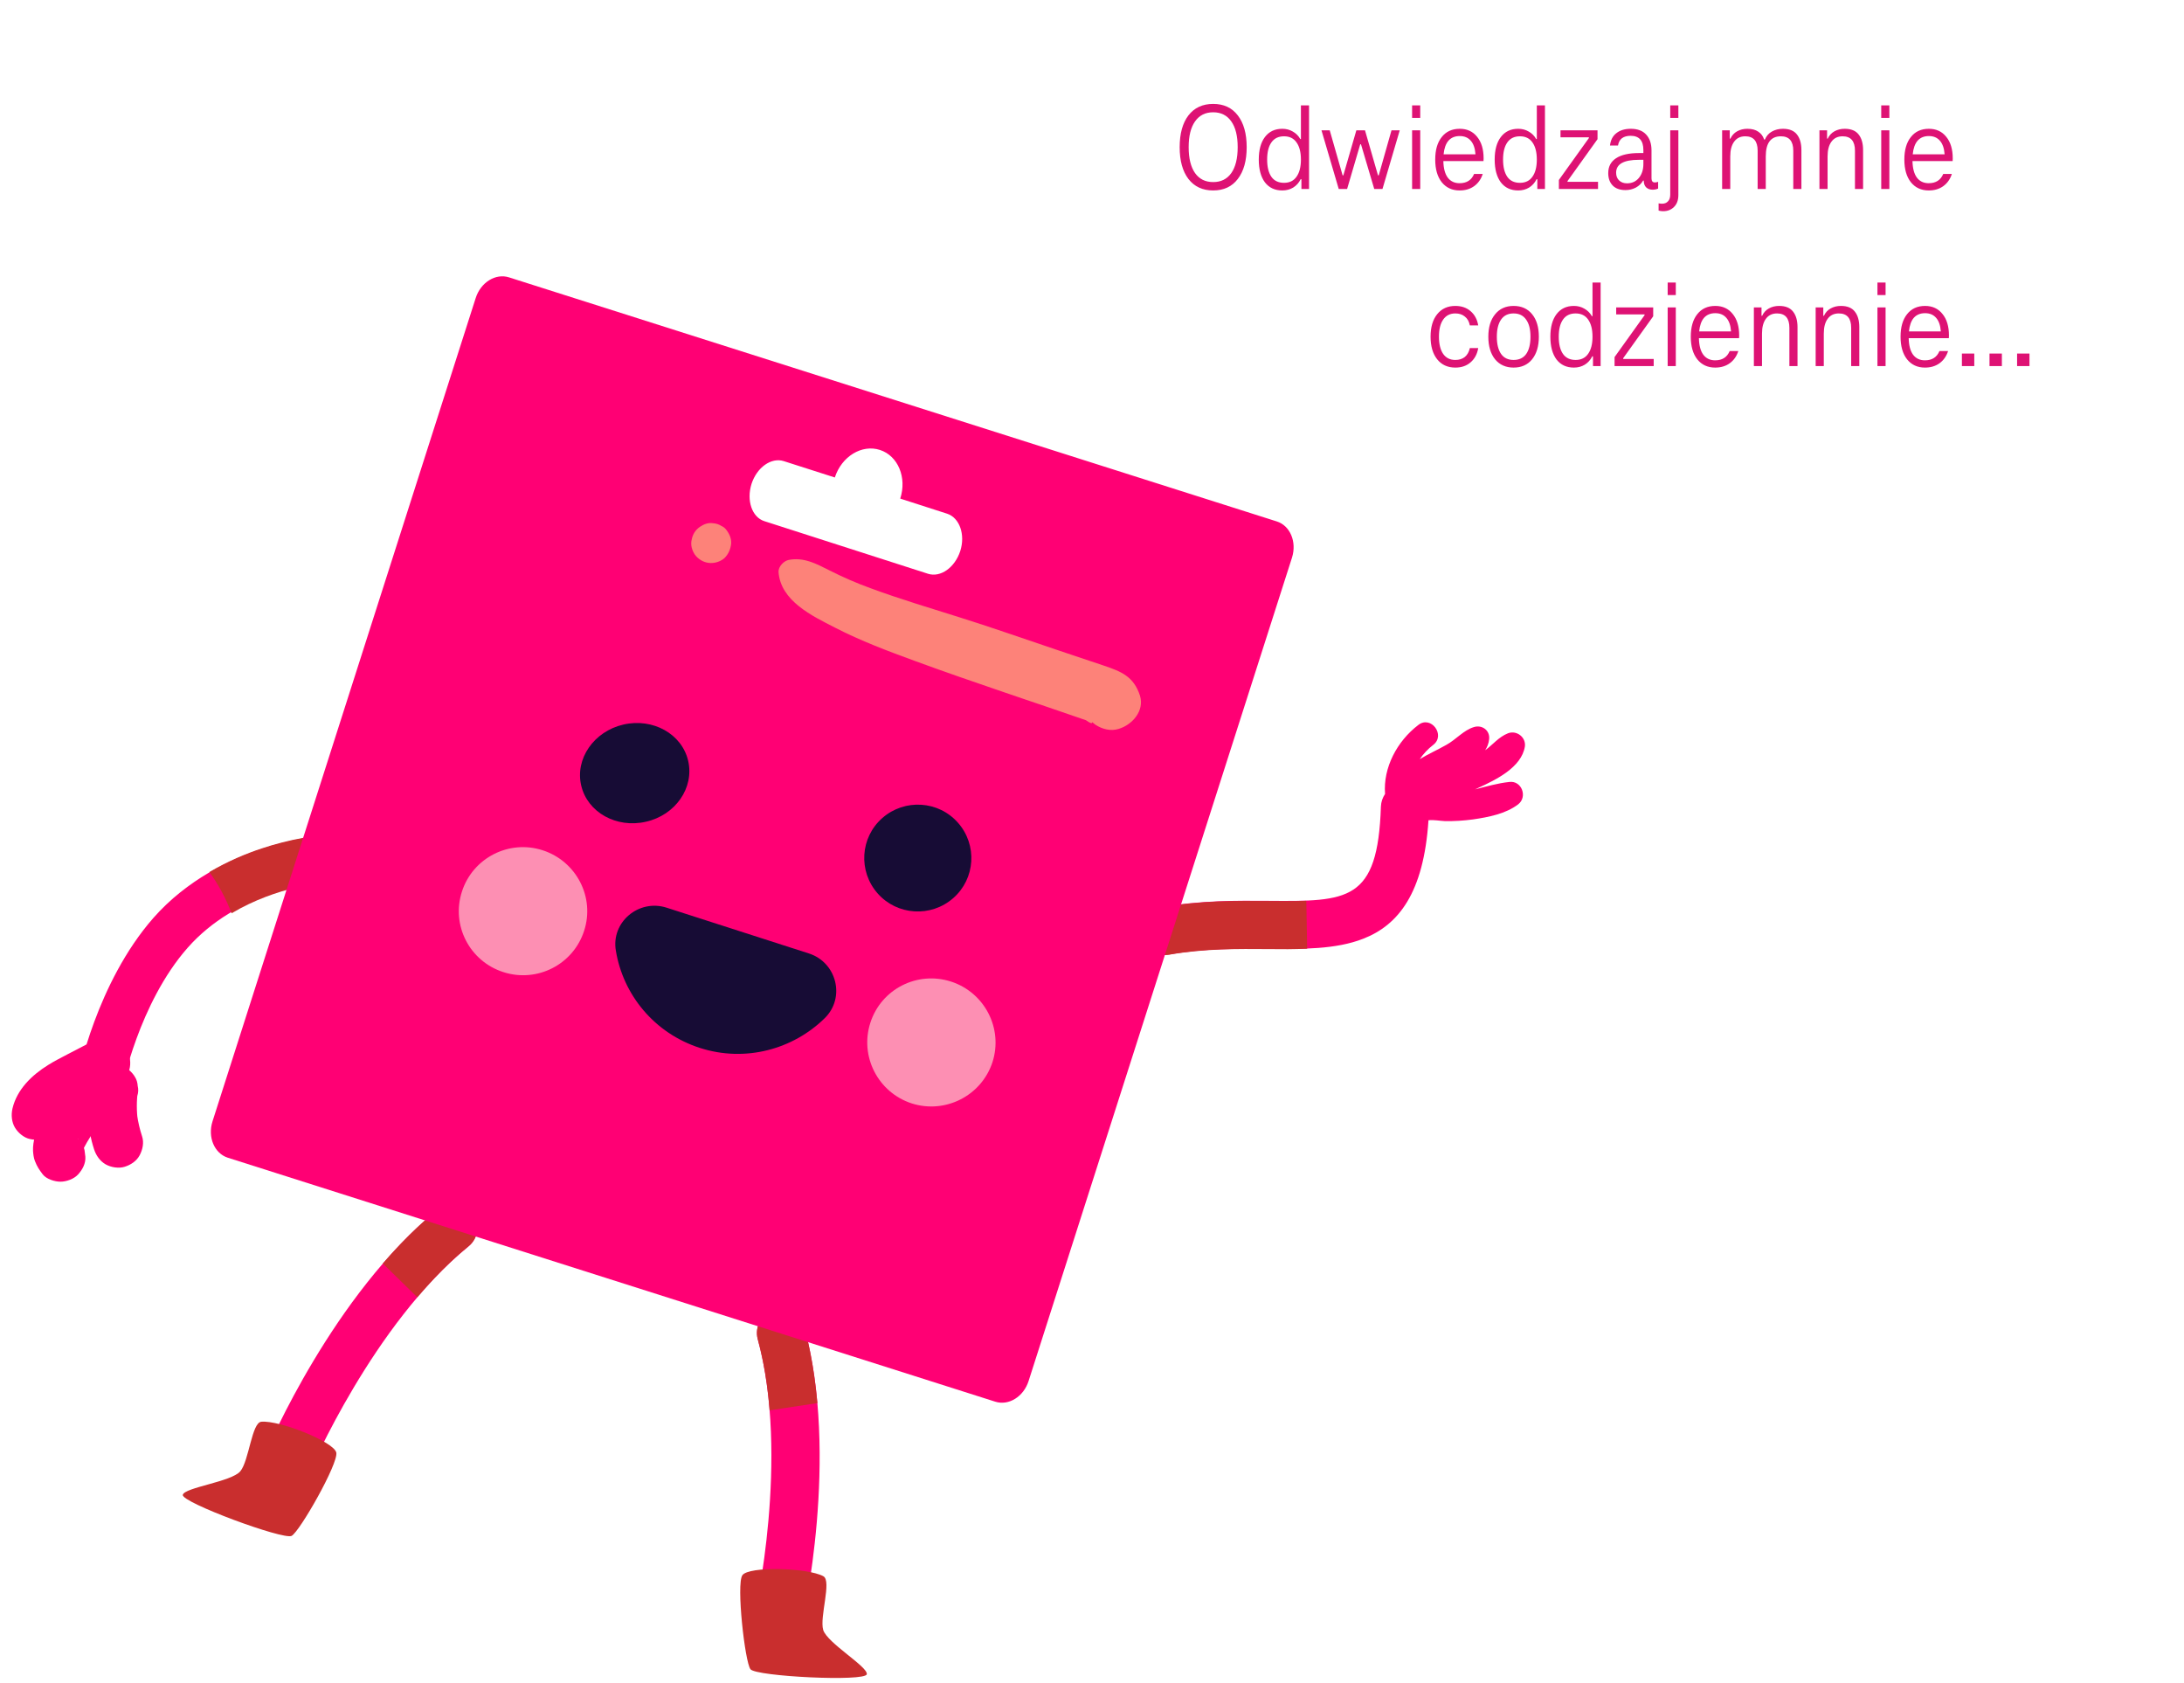 <svg width="370" height="285" viewBox="0 0 370 285" fill="none" xmlns="http://www.w3.org/2000/svg">
<path d="M16.891 187.478C16.645 187.478 16.399 187.443 16.152 187.408C14.041 187.022 12.669 184.987 13.091 182.882C13.232 182.216 16.328 166.5 25.971 155.485C31.706 148.96 39.132 145.487 44.375 143.768C48.668 142.33 54.545 141.172 56.516 141.733C57.958 142.154 59.049 143.417 59.26 144.926C59.471 146.434 58.768 147.907 57.466 148.714C56.656 149.205 55.777 149.381 54.897 149.276C52.997 149.451 40.117 151.065 31.777 160.536C23.507 169.938 20.692 184.18 20.657 184.321C20.34 186.215 18.721 187.478 16.891 187.478Z" fill="#FF0074"/>
<path d="M59.753 147.486L59.401 144.961L59.014 142.4L56.551 141.663C54.545 141.067 48.633 142.259 44.34 143.698C41.771 144.54 38.639 145.838 35.472 147.697C36.985 149.766 38.252 152.117 39.237 154.678C47.014 150.047 55.073 149.451 55.178 149.451C54.123 149.451 52.222 148.679 51.624 146.609L55.425 145.522L53.313 142.154L57.571 148.889L59.753 147.486Z" fill="#C92E2E"/>
<path d="M46.17 250.797C44.832 249.675 44.305 247.78 45.008 246.096C45.466 245.009 56.445 219.26 74.216 204.807C75.976 203.404 78.545 203.65 79.952 205.404C81.36 207.158 81.114 209.718 79.354 211.122C63.202 224.277 52.609 249.008 52.504 249.254C51.624 251.323 49.231 252.306 47.155 251.429C46.838 251.253 46.486 251.043 46.17 250.797Z" fill="#FF0074"/>
<path d="M79.952 205.404C78.545 203.65 75.976 203.404 74.216 204.807C70.838 207.543 67.706 210.701 64.856 213.998L70.697 219.716C73.372 216.594 76.257 213.612 79.354 211.086C81.114 209.683 81.395 207.122 79.952 205.404Z" fill="#C92E2E"/>
<path d="M132.104 278.37C133.864 278.264 135.377 277.001 135.799 275.212C136.081 274.055 142.239 246.762 136.257 224.697C135.658 222.522 133.442 221.259 131.26 221.821C129.078 222.417 127.811 224.627 128.374 226.802C133.829 246.868 127.917 273.108 127.846 273.388C127.354 275.563 128.726 277.773 130.908 278.264C131.33 278.37 131.717 278.405 132.104 278.37Z" fill="#FF0074"/>
<path d="M131.259 221.856C133.441 221.26 135.658 222.558 136.256 224.733C137.382 228.907 138.086 233.292 138.473 237.642L130.38 238.87C130.063 234.765 129.429 230.696 128.374 226.837C127.776 224.662 129.078 222.452 131.259 221.856Z" fill="#C92E2E"/>
<path d="M255.481 124.193C253.897 124.824 252.947 126.087 251.61 127.07C251.962 126.508 252.208 125.912 252.279 125.21C252.455 123.702 251.082 122.72 249.71 123.141C247.95 123.667 246.648 125.28 245.03 126.157C243.552 126.999 241.968 127.701 240.525 128.578C241.123 127.701 241.898 126.859 242.813 126.157C244.959 124.509 242.425 121.106 240.279 122.79C236.689 125.526 234.297 130.016 234.648 134.471C234.226 135.103 233.98 135.805 233.945 136.611C233.417 152.713 228.385 152.678 214.942 152.573C209.558 152.538 203.47 152.468 196.713 153.66C194.496 154.046 193.018 156.151 193.406 158.361C193.793 160.571 195.904 162.044 198.121 161.659C204.139 160.606 209.839 160.676 214.872 160.711C220.643 160.746 226.308 160.817 230.953 158.992C236.901 156.677 241.194 151.275 242.003 138.927C242.918 138.821 243.903 139.032 244.748 139.067C246.367 139.102 247.95 138.997 249.534 138.786C252.173 138.4 255.094 137.839 257.205 136.225C258.824 134.963 257.804 132.191 255.727 132.437C253.722 132.647 251.821 133.209 249.886 133.7C250.097 133.594 250.308 133.524 250.484 133.419C253.475 132.051 257.733 129.981 258.331 126.473C258.578 124.895 256.959 123.632 255.481 124.193Z" fill="#FF0074"/>
<path d="M221.311 152.573C219.411 152.643 217.3 152.643 214.907 152.608C209.523 152.573 203.435 152.503 196.678 153.696C194.461 154.082 192.983 156.186 193.37 158.397C193.758 160.607 195.869 162.08 198.086 161.694C204.103 160.642 209.804 160.712 214.836 160.747C217.089 160.782 219.306 160.782 221.452 160.677L221.311 152.573Z" fill="#C92E2E"/>
<path d="M216.279 88.306L86.251 46.982C83.964 46.245 81.43 47.824 80.586 50.49L36 189.933C35.155 192.599 36.316 195.335 38.569 196.072L168.596 237.396C170.884 238.133 173.417 236.555 174.262 233.888L218.883 94.445C219.728 91.779 218.566 89.008 216.279 88.306ZM162.684 93.323C161.769 96.129 159.341 97.848 157.23 97.181L129.5 88.271C127.389 87.605 126.438 84.763 127.318 81.957C128.233 79.15 130.661 77.431 132.773 78.098L141.43 80.869C142.591 77.291 146.004 75.221 149.066 76.204C152.127 77.186 153.676 80.869 152.514 84.447L160.467 87.008C162.579 87.71 163.564 90.551 162.684 93.323Z" fill="#FF0074"/>
<path d="M44.269 240.799C47.366 240.519 56.586 244.202 56.973 246.026C57.36 247.85 50.779 259.392 49.407 260.128C48.035 260.865 30.686 254.445 30.967 253.183C31.249 251.92 39.237 250.973 40.715 249.183C42.193 247.394 42.651 240.94 44.269 240.799Z" fill="#C92E2E"/>
<path d="M139.494 266.969C136.785 265.495 126.826 265.25 125.77 266.793C124.714 268.302 126.192 281.492 127.142 282.72C128.128 283.947 146.603 284.86 146.849 283.562C147.06 282.299 140.128 278.264 139.459 276.054C138.826 273.844 140.937 267.775 139.494 266.969Z" fill="#C92E2E"/>
<path d="M193.124 117.809C192.068 114.582 189.992 113.74 186.966 112.722C184.467 111.88 181.933 111.038 179.435 110.197C173.875 108.337 168.35 106.373 162.755 104.619C157.652 103.005 152.55 101.497 147.517 99.637C145.089 98.76 142.767 97.743 140.479 96.585C138.262 95.463 136.151 94.34 133.617 94.832C132.773 95.007 131.858 95.954 131.893 96.866C132.245 101.777 137.559 104.303 141.465 106.303C145.828 108.548 150.403 110.267 155.013 111.951C159.975 113.775 164.972 115.494 170.004 117.213C172.502 118.054 175.001 118.931 177.535 119.773C178.977 120.264 180.385 120.756 181.828 121.247C182.532 121.492 183.271 121.738 183.974 121.983C184.713 122.51 185.065 122.615 185.03 122.299C185.206 122.439 185.382 122.615 185.593 122.755C186.719 123.492 188.162 123.878 189.499 123.457C191.787 122.79 193.933 120.405 193.124 117.809Z" fill="#FD8279"/>
<path d="M123.869 92.095C123.94 91.218 123.553 90.376 123.025 89.71C122.814 89.429 122.532 89.219 122.215 89.078C121.793 88.798 121.301 88.657 120.808 88.622C120.034 88.482 119.259 88.763 118.591 89.219C117.817 89.745 117.359 90.481 117.183 91.394C117.078 91.814 117.078 92.271 117.183 92.727C117.324 93.288 117.57 93.814 117.957 94.235C118.591 94.902 119.4 95.323 120.35 95.358C121.195 95.393 122.11 95.077 122.743 94.516C123.412 93.849 123.764 93.007 123.869 92.095Z" fill="#FD8279"/>
<path d="M116.585 128.858C115.529 124.298 110.603 121.562 105.606 122.719C100.609 123.877 97.406 128.508 98.462 133.033C99.518 137.593 104.444 140.33 109.441 139.172C114.438 138.049 117.641 133.419 116.585 128.858Z" fill="#170C35"/>
<path d="M149.488 138.541C153.253 135.243 158.989 135.594 162.297 139.348C165.605 143.101 165.253 148.819 161.488 152.117C157.723 155.414 151.987 155.063 148.679 151.31C145.371 147.556 145.723 141.838 149.488 138.541Z" fill="#170C35"/>
<path d="M118.556 177.48C126.263 179.97 134.356 177.725 139.74 172.428C143.259 168.955 141.746 162.991 137.031 161.483L112.925 153.73C108.21 152.222 103.494 156.186 104.339 161.027C105.571 168.499 110.849 174.989 118.556 177.48Z" fill="#170C35"/>
<path d="M98.955 157.66C97.125 163.342 91.002 166.5 85.266 164.64C79.565 162.816 76.398 156.712 78.263 150.994C80.093 145.311 86.216 142.154 91.952 144.013C97.653 145.873 100.82 151.977 98.955 157.66Z" fill="#FD8FB3"/>
<path d="M147.447 173.235C145.617 178.918 148.749 185.022 154.45 186.881C160.151 188.705 166.274 185.583 168.139 179.9C169.969 174.217 166.837 168.113 161.136 166.254C155.4 164.395 149.277 167.517 147.447 173.235Z" fill="#FD8FB3"/>
<path d="M15.695 176.357C14.287 177.093 12.844 177.83 11.437 178.567C10.311 179.163 9.185 179.724 8.129 180.391C5.384 182.11 2.886 184.495 2.111 187.758C1.865 188.845 1.971 190.038 2.534 190.985C3.062 191.862 4.047 192.704 5.067 192.914C6.158 193.16 7.355 193.09 8.305 192.493C9.22 191.897 9.994 191.055 10.24 189.968C10.311 189.652 10.416 189.336 10.557 189.021C10.416 189.371 10.275 189.687 10.135 190.038C10.346 189.547 10.627 189.091 10.944 188.67C10.733 188.95 10.487 189.231 10.275 189.512C10.768 188.88 11.331 188.354 11.965 187.863C11.683 188.073 11.402 188.319 11.12 188.529C12.281 187.652 13.583 186.951 14.886 186.284C16.575 185.407 18.299 184.53 19.988 183.653C20.903 183.197 21.677 182.11 21.924 181.128C22.205 180.11 22.064 178.777 21.501 177.9C20.164 175.865 17.806 175.269 15.695 176.357Z" fill="#FF0074"/>
<path d="M13.232 192.915C13.196 192.879 13.161 192.844 13.161 192.809C13.372 193.09 13.619 193.371 13.83 193.651C13.759 193.546 13.689 193.441 13.654 193.335C13.795 193.686 13.935 194.002 14.076 194.353C14.006 194.142 13.935 193.967 13.935 193.756C13.97 194.142 14.041 194.493 14.076 194.879C14.076 194.669 14.076 194.458 14.076 194.248C14.041 194.633 13.97 194.984 13.935 195.37C14.006 194.914 14.146 194.493 14.322 194.072C14.182 194.423 14.041 194.739 13.9 195.089C14.393 193.967 15.061 192.915 15.695 191.897C16.363 190.81 17.102 189.792 17.877 188.775C17.666 189.056 17.419 189.336 17.208 189.617C17.595 189.126 18.017 188.635 18.404 188.144C19.143 187.267 19.636 186.355 19.636 185.162C19.636 184.145 19.179 182.882 18.404 182.18C17.595 181.443 16.539 180.882 15.413 180.952C14.358 180.987 13.126 181.338 12.422 182.18C10.663 184.25 9.079 186.425 7.707 188.74C7.003 189.933 6.299 191.161 5.912 192.494C5.701 193.265 5.56 194.107 5.595 194.914C5.63 195.44 5.701 196.107 5.912 196.633C6.299 197.615 6.616 198.071 7.249 198.913C7.883 199.72 9.29 200.141 10.24 200.141C11.261 200.141 12.528 199.685 13.232 198.913C13.97 198.106 14.534 197.054 14.463 195.931C14.428 195.546 14.358 195.195 14.322 194.809C14.146 194.037 13.759 193.406 13.232 192.915Z" fill="#FF0074"/>
<path d="M15.132 183.338C14.85 185.233 14.674 187.127 14.85 189.056C15.026 190.951 15.343 192.845 15.941 194.669C16.293 195.722 16.927 196.634 17.877 197.195C18.792 197.721 20.129 197.932 21.114 197.616C22.135 197.3 23.12 196.669 23.648 195.687C24.176 194.704 24.422 193.512 24.07 192.459C23.683 191.266 23.401 190.074 23.226 188.846C23.261 189.232 23.331 189.583 23.366 189.969C23.12 188.215 23.12 186.425 23.366 184.671C23.331 185.057 23.261 185.408 23.226 185.794C23.226 185.724 23.226 185.689 23.261 185.619C23.437 185.057 23.472 184.496 23.331 183.935C23.296 183.373 23.155 182.847 22.838 182.356C22.311 181.479 21.325 180.637 20.305 180.427C19.214 180.181 18.017 180.251 17.067 180.848C16.223 181.374 15.308 182.286 15.132 183.338Z" fill="#FF0074"/>
<g filter="url(#filter0_d_328_1881)">
<rect x="177" width="175.348" height="47.073" rx="22.36" fill="white"/>
<path d="M243 95.765L258.797 77.671L243 77.671L243 95.765Z" fill="white"/>
<rect x="213" y="29" width="151" height="49" rx="22.36" fill="white"/>
</g>
<path d="M205.529 32.257C203.735 32.257 202.337 31.608 201.335 30.308C200.346 29.009 199.852 27.216 199.852 24.928C199.852 22.64 200.346 20.847 201.335 19.547C202.337 18.248 203.735 17.599 205.529 17.599C207.322 17.599 208.713 18.248 209.702 19.547C210.705 20.847 211.206 22.64 211.206 24.928C211.206 27.216 210.705 29.009 209.702 30.308C208.713 31.608 207.322 32.257 205.529 32.257ZM205.529 30.838C206.856 30.838 207.88 30.329 208.6 29.313C209.321 28.282 209.681 26.82 209.681 24.928C209.681 23.035 209.321 21.581 208.6 20.564C207.88 19.533 206.856 19.018 205.529 19.018C204.201 19.018 203.178 19.533 202.457 20.564C201.737 21.581 201.377 23.035 201.377 24.928C201.377 26.82 201.737 28.282 202.457 29.313C203.178 30.329 204.201 30.838 205.529 30.838ZM221.77 17.853L221.77 32.003L220.478 32.003L220.478 30.351L220.35 30.351C220.054 30.958 219.63 31.431 219.079 31.77C218.543 32.095 217.929 32.257 217.237 32.257C215.98 32.257 214.998 31.798 214.292 30.88C213.6 29.948 213.254 28.663 213.254 27.025C213.254 25.401 213.6 24.13 214.292 23.212C214.998 22.28 215.98 21.814 217.237 21.814C217.9 21.814 218.493 21.969 219.016 22.28C219.553 22.576 219.976 23 220.287 23.551L220.393 23.551L220.393 17.853L221.77 17.853ZM217.533 30.965C218.465 30.965 219.171 30.619 219.651 29.927C220.146 29.235 220.393 28.268 220.393 27.025C220.393 25.782 220.146 24.815 219.651 24.123C219.171 23.431 218.465 23.085 217.533 23.085C216.587 23.085 215.874 23.431 215.394 24.123C214.913 24.801 214.673 25.768 214.673 27.025C214.673 28.282 214.913 29.256 215.394 29.948C215.874 30.626 216.587 30.965 217.533 30.965ZM237.137 22.068L234.213 32.003L232.815 32.003L230.57 24.441L230.443 24.441L228.219 32.003L226.799 32.003L223.876 22.068L225.274 22.068L227.456 29.694L227.583 29.694L229.786 22.068L231.248 22.068L233.451 29.694L233.578 29.694L235.739 22.068L237.137 22.068ZM239.23 17.853L240.607 17.853L240.607 19.971L239.23 19.971L239.23 17.853ZM239.23 22.068L240.607 22.068L240.607 32.003L239.23 32.003L239.23 22.068ZM251.344 26.834C251.344 27.046 251.337 27.194 251.323 27.279L244.523 27.279C244.551 28.508 244.798 29.44 245.264 30.075C245.745 30.711 246.415 31.029 247.277 31.029C248.477 31.029 249.296 30.506 249.734 29.461L251.196 29.461C250.913 30.337 250.433 31.021 249.755 31.516C249.077 32.01 248.251 32.257 247.277 32.257C246.006 32.257 244.996 31.791 244.248 30.859C243.513 29.927 243.146 28.649 243.146 27.025C243.146 25.401 243.513 24.13 244.248 23.212C244.982 22.28 245.999 21.814 247.298 21.814C248.541 21.814 249.522 22.266 250.242 23.17C250.977 24.059 251.344 25.281 251.344 26.834ZM247.298 23.043C246.493 23.043 245.857 23.304 245.391 23.826C244.94 24.349 244.664 25.119 244.565 26.135L249.967 26.135C249.896 25.119 249.628 24.349 249.162 23.826C248.71 23.304 248.089 23.043 247.298 23.043ZM261.736 17.853L261.736 32.003L260.444 32.003L260.444 30.351L260.317 30.351C260.02 30.958 259.596 31.431 259.046 31.77C258.509 32.095 257.895 32.257 257.203 32.257C255.946 32.257 254.964 31.798 254.258 30.88C253.566 29.948 253.22 28.663 253.22 27.025C253.22 25.401 253.566 24.13 254.258 23.212C254.964 22.28 255.946 21.814 257.203 21.814C257.867 21.814 258.46 21.969 258.982 22.28C259.519 22.576 259.942 23 260.253 23.551L260.359 23.551L260.359 17.853L261.736 17.853ZM257.499 30.965C258.431 30.965 259.137 30.619 259.618 29.927C260.112 29.235 260.359 28.268 260.359 27.025C260.359 25.782 260.112 24.815 259.618 24.123C259.137 23.431 258.431 23.085 257.499 23.085C256.553 23.085 255.84 23.431 255.36 24.123C254.88 24.801 254.64 25.768 254.64 27.025C254.64 28.282 254.88 29.256 255.36 29.948C255.84 30.626 256.553 30.965 257.499 30.965ZM270.727 30.796L270.727 32.003L264.096 32.003L264.096 30.478L269.18 23.381L269.18 23.254L264.372 23.254L264.372 22.068L270.642 22.068L270.642 23.572L265.558 30.668L265.558 30.796L270.727 30.796ZM280.36 30.901C280.515 30.901 280.698 30.866 280.91 30.796L280.91 31.939C280.628 32.066 280.317 32.13 279.978 32.13C279.54 32.13 279.18 32.003 278.898 31.749C278.615 31.48 278.474 31.092 278.474 30.584L278.368 30.584C278.086 31.078 277.676 31.473 277.14 31.77C276.603 32.052 276.017 32.194 275.382 32.194C274.449 32.194 273.729 31.939 273.221 31.431C272.712 30.909 272.458 30.202 272.458 29.313C272.458 28.211 272.903 27.371 273.793 26.792C274.682 26.213 275.968 25.923 277.648 25.923L278.411 25.923L278.411 25.415C278.411 23.805 277.69 23 276.25 23C275.629 23 275.134 23.141 274.767 23.424C274.414 23.706 274.195 24.116 274.111 24.652L272.755 24.652C272.854 23.735 273.214 23.035 273.835 22.555C274.457 22.061 275.269 21.814 276.271 21.814C277.429 21.814 278.305 22.146 278.898 22.809C279.491 23.459 279.788 24.342 279.788 25.457L279.788 30.224C279.788 30.435 279.837 30.605 279.936 30.732C280.035 30.845 280.176 30.901 280.36 30.901ZM275.636 31.05C276.469 31.05 277.14 30.746 277.648 30.139C278.156 29.517 278.411 28.734 278.411 27.788L278.411 27.067L277.648 27.067C275.078 27.067 273.793 27.795 273.793 29.249C273.793 29.8 273.962 30.238 274.301 30.562C274.64 30.887 275.085 31.05 275.636 31.05ZM282.961 17.853L284.338 17.853L284.338 19.971L282.961 19.971L282.961 17.853ZM280.991 34.439C281.175 34.481 281.365 34.502 281.563 34.502C282.001 34.502 282.34 34.368 282.58 34.1C282.834 33.846 282.961 33.465 282.961 32.956L282.961 22.068L284.338 22.068L284.338 33.02C284.338 33.895 284.091 34.573 283.597 35.053C283.117 35.533 282.502 35.773 281.754 35.773C281.5 35.773 281.245 35.738 280.991 35.668L280.991 34.439ZM302.048 21.814C303.135 21.814 303.926 22.132 304.42 22.767C304.929 23.403 305.183 24.285 305.183 25.415L305.183 32.003L303.806 32.003L303.806 25.521C303.806 23.897 303.107 23.085 301.709 23.085C300 23.085 299.146 24.222 299.146 26.495L299.146 32.003L297.769 32.003L297.769 25.521C297.769 23.897 297.07 23.085 295.672 23.085C294.853 23.085 294.224 23.389 293.787 23.996C293.349 24.589 293.13 25.422 293.13 26.495L293.13 32.003L291.753 32.003L291.753 22.068L293.045 22.068L293.045 23.487L293.151 23.487C293.405 22.937 293.787 22.52 294.295 22.238C294.803 21.955 295.382 21.814 296.032 21.814C296.794 21.814 297.409 21.976 297.875 22.301C298.355 22.612 298.687 23.057 298.87 23.636L298.998 23.636C299.252 23.028 299.647 22.576 300.184 22.28C300.735 21.969 301.356 21.814 302.048 21.814ZM312.519 21.814C313.592 21.814 314.376 22.132 314.87 22.767C315.379 23.403 315.633 24.285 315.633 25.415L315.633 32.003L314.256 32.003L314.256 25.521C314.256 23.897 313.557 23.085 312.159 23.085C311.34 23.085 310.711 23.389 310.274 23.996C309.836 24.589 309.617 25.422 309.617 26.495L309.617 32.003L308.24 32.003L308.24 22.068L309.532 22.068L309.532 23.487L309.638 23.487C309.892 22.937 310.274 22.52 310.782 22.238C311.29 21.955 311.869 21.814 312.519 21.814ZM318.707 17.853L320.084 17.853L320.084 19.971L318.707 19.971L318.707 17.853ZM318.707 22.068L320.084 22.068L320.084 32.003L318.707 32.003L318.707 22.068ZM330.821 26.834C330.821 27.046 330.814 27.194 330.8 27.279L324 27.279C324.029 28.508 324.276 29.44 324.742 30.075C325.222 30.711 325.893 31.029 326.754 31.029C327.954 31.029 328.774 30.506 329.211 29.461L330.673 29.461C330.391 30.337 329.91 31.021 329.233 31.516C328.555 32.01 327.729 32.257 326.754 32.257C325.483 32.257 324.473 31.791 323.725 30.859C322.991 29.927 322.623 28.649 322.623 27.025C322.623 25.401 322.991 24.13 323.725 23.212C324.459 22.28 325.476 21.814 326.775 21.814C328.018 21.814 328.999 22.266 329.72 23.17C330.454 24.059 330.821 25.281 330.821 26.834ZM326.775 23.043C325.97 23.043 325.335 23.304 324.869 23.826C324.417 24.349 324.142 25.119 324.043 26.135L329.444 26.135C329.374 25.119 329.105 24.349 328.639 23.826C328.187 23.304 327.566 23.043 326.775 23.043ZM242.36 57.025C242.36 55.401 242.734 54.13 243.483 53.212C244.231 52.28 245.255 51.814 246.554 51.814C247.599 51.814 248.461 52.111 249.139 52.704C249.831 53.297 250.261 54.102 250.431 55.118L249.011 55.118C248.884 54.455 248.602 53.953 248.164 53.614C247.74 53.261 247.204 53.085 246.554 53.085C245.665 53.085 244.98 53.431 244.499 54.123C244.019 54.801 243.779 55.768 243.779 57.025C243.779 58.282 244.019 59.256 244.499 59.948C244.98 60.626 245.665 60.965 246.554 60.965C247.204 60.965 247.74 60.795 248.164 60.457C248.588 60.103 248.87 59.602 249.011 58.953L250.431 58.953C250.261 59.969 249.831 60.774 249.139 61.367C248.461 61.961 247.599 62.257 246.554 62.257C245.255 62.257 244.231 61.791 243.483 60.859C242.734 59.927 242.36 58.649 242.36 57.025ZM256.423 62.257C255.11 62.257 254.065 61.791 253.288 60.859C252.525 59.913 252.144 58.635 252.144 57.025C252.144 55.429 252.525 54.165 253.288 53.233C254.051 52.287 255.096 51.814 256.423 51.814C257.751 51.814 258.796 52.28 259.558 53.212C260.321 54.144 260.702 55.415 260.702 57.025C260.702 58.635 260.321 59.913 259.558 60.859C258.796 61.791 257.751 62.257 256.423 62.257ZM256.423 60.965C257.369 60.965 258.082 60.626 258.563 59.948C259.043 59.256 259.283 58.282 259.283 57.025C259.283 55.768 259.036 54.801 258.541 54.123C258.061 53.431 257.355 53.085 256.423 53.085C255.491 53.085 254.785 53.431 254.305 54.123C253.825 54.815 253.585 55.782 253.585 57.025C253.585 58.282 253.825 59.256 254.305 59.948C254.785 60.626 255.491 60.965 256.423 60.965ZM271.169 47.853L271.169 62.003L269.877 62.003L269.877 60.351L269.75 60.351C269.453 60.958 269.029 61.431 268.479 61.77C267.942 62.095 267.328 62.257 266.636 62.257C265.379 62.257 264.397 61.798 263.691 60.88C262.999 59.948 262.653 58.663 262.653 57.025C262.653 55.401 262.999 54.13 263.691 53.212C264.397 52.28 265.379 51.814 266.636 51.814C267.3 51.814 267.893 51.969 268.415 52.28C268.952 52.577 269.375 53 269.686 53.551L269.792 53.551L269.792 47.853L271.169 47.853ZM266.932 60.965C267.864 60.965 268.57 60.619 269.051 59.927C269.545 59.235 269.792 58.268 269.792 57.025C269.792 55.782 269.545 54.815 269.051 54.123C268.57 53.431 267.864 53.085 266.932 53.085C265.986 53.085 265.273 53.431 264.793 54.123C264.313 54.801 264.073 55.768 264.073 57.025C264.073 58.282 264.313 59.256 264.793 59.948C265.273 60.626 265.986 60.965 266.932 60.965ZM280.16 60.795L280.16 62.003L273.53 62.003L273.53 60.478L278.613 53.382L278.613 53.254L273.805 53.254L273.805 52.068L280.075 52.068L280.075 53.572L274.991 60.668L274.991 60.795L280.16 60.795ZM282.527 47.853L283.904 47.853L283.904 49.971L282.527 49.971L282.527 47.853ZM282.527 52.068L283.904 52.068L283.904 62.003L282.527 62.003L282.527 52.068ZM294.641 56.834C294.641 57.046 294.634 57.194 294.619 57.279L287.82 57.279C287.848 58.508 288.095 59.44 288.561 60.075C289.041 60.711 289.712 61.029 290.573 61.029C291.774 61.029 292.593 60.506 293.031 59.461L294.492 59.461C294.21 60.337 293.73 61.022 293.052 61.516C292.374 62.01 291.548 62.257 290.573 62.257C289.303 62.257 288.293 61.791 287.544 60.859C286.81 59.927 286.443 58.649 286.443 57.025C286.443 55.401 286.81 54.13 287.544 53.212C288.279 52.28 289.295 51.814 290.595 51.814C291.837 51.814 292.819 52.266 293.539 53.17C294.273 54.059 294.641 55.281 294.641 56.834ZM290.595 53.043C289.79 53.043 289.154 53.304 288.688 53.826C288.236 54.349 287.961 55.118 287.862 56.135L293.264 56.135C293.193 55.118 292.925 54.349 292.459 53.826C292.007 53.304 291.386 53.043 290.595 53.043ZM301.41 51.814C302.484 51.814 303.267 52.132 303.762 52.767C304.27 53.403 304.524 54.285 304.524 55.415L304.524 62.003L303.147 62.003L303.147 55.521C303.147 53.897 302.448 53.085 301.05 53.085C300.231 53.085 299.603 53.389 299.165 53.996C298.727 54.589 298.508 55.422 298.508 56.495L298.508 62.003L297.131 62.003L297.131 52.068L298.424 52.068L298.424 53.487L298.53 53.487C298.784 52.937 299.165 52.52 299.673 52.238C300.182 51.955 300.761 51.814 301.41 51.814ZM311.878 51.814C312.951 51.814 313.735 52.132 314.229 52.767C314.737 53.403 314.992 54.285 314.992 55.415L314.992 62.003L313.615 62.003L313.615 55.521C313.615 53.897 312.916 53.085 311.518 53.085C310.699 53.085 310.07 53.389 309.632 53.996C309.195 54.589 308.976 55.422 308.976 56.495L308.976 62.003L307.599 62.003L307.599 52.068L308.891 52.068L308.891 53.487L308.997 53.487C309.251 52.937 309.632 52.52 310.141 52.238C310.649 51.955 311.228 51.814 311.878 51.814ZM318.066 47.853L319.443 47.853L319.443 49.971L318.066 49.971L318.066 47.853ZM318.066 52.068L319.443 52.068L319.443 62.003L318.066 62.003L318.066 52.068ZM330.18 56.834C330.18 57.046 330.173 57.194 330.159 57.279L323.359 57.279C323.387 58.508 323.634 59.44 324.1 60.075C324.581 60.711 325.251 61.029 326.113 61.029C327.313 61.029 328.132 60.506 328.57 59.461L330.032 59.461C329.749 60.337 329.269 61.022 328.591 61.516C327.913 62.01 327.087 62.257 326.113 62.257C324.842 62.257 323.832 61.791 323.084 60.859C322.349 59.927 321.982 58.649 321.982 57.025C321.982 55.401 322.349 54.13 323.084 53.212C323.818 52.28 324.835 51.814 326.134 51.814C327.377 51.814 328.358 52.266 329.078 53.17C329.813 54.059 330.18 55.281 330.18 56.834ZM326.134 53.043C325.329 53.043 324.694 53.304 324.228 53.826C323.776 54.349 323.5 55.118 323.401 56.135L328.803 56.135C328.732 55.118 328.464 54.349 327.998 53.826C327.546 53.304 326.925 53.043 326.134 53.043ZM332.374 59.885L334.471 59.885L334.471 62.003L332.374 62.003L332.374 59.885ZM337.049 59.885L339.146 59.885L339.146 62.003L337.049 62.003L337.049 59.885ZM341.724 59.885L343.822 59.885L343.822 62.003L341.724 62.003L341.724 59.885Z" fill="#DE1274"/>
<defs>
<filter id="filter0_d_328_1881" x="174.646" y="0" width="191.707" height="100.472" filterUnits="userSpaceOnUse" color-interpolation-filters="sRGB">
<feFlood flood-opacity="0" result="BackgroundImageFix"/>
<feColorMatrix in="SourceAlpha" type="matrix" values="0 0 0 0 0 0 0 0 0 0 0 0 0 0 0 0 0 0 127 0" result="hardAlpha"/>
<feOffset dy="2.354"/>
<feGaussianBlur stdDeviation="1.177"/>
<feComposite in2="hardAlpha" operator="out"/>
<feColorMatrix type="matrix" values="0 0 0 0 0 0 0 0 0 0 0 0 0 0 0 0 0 0 0.25 0"/>
<feBlend mode="normal" in2="BackgroundImageFix" result="effect1_dropShadow_328_1881"/>
<feBlend mode="normal" in="SourceGraphic" in2="effect1_dropShadow_328_1881" result="shape"/>
</filter>
</defs>
</svg>

